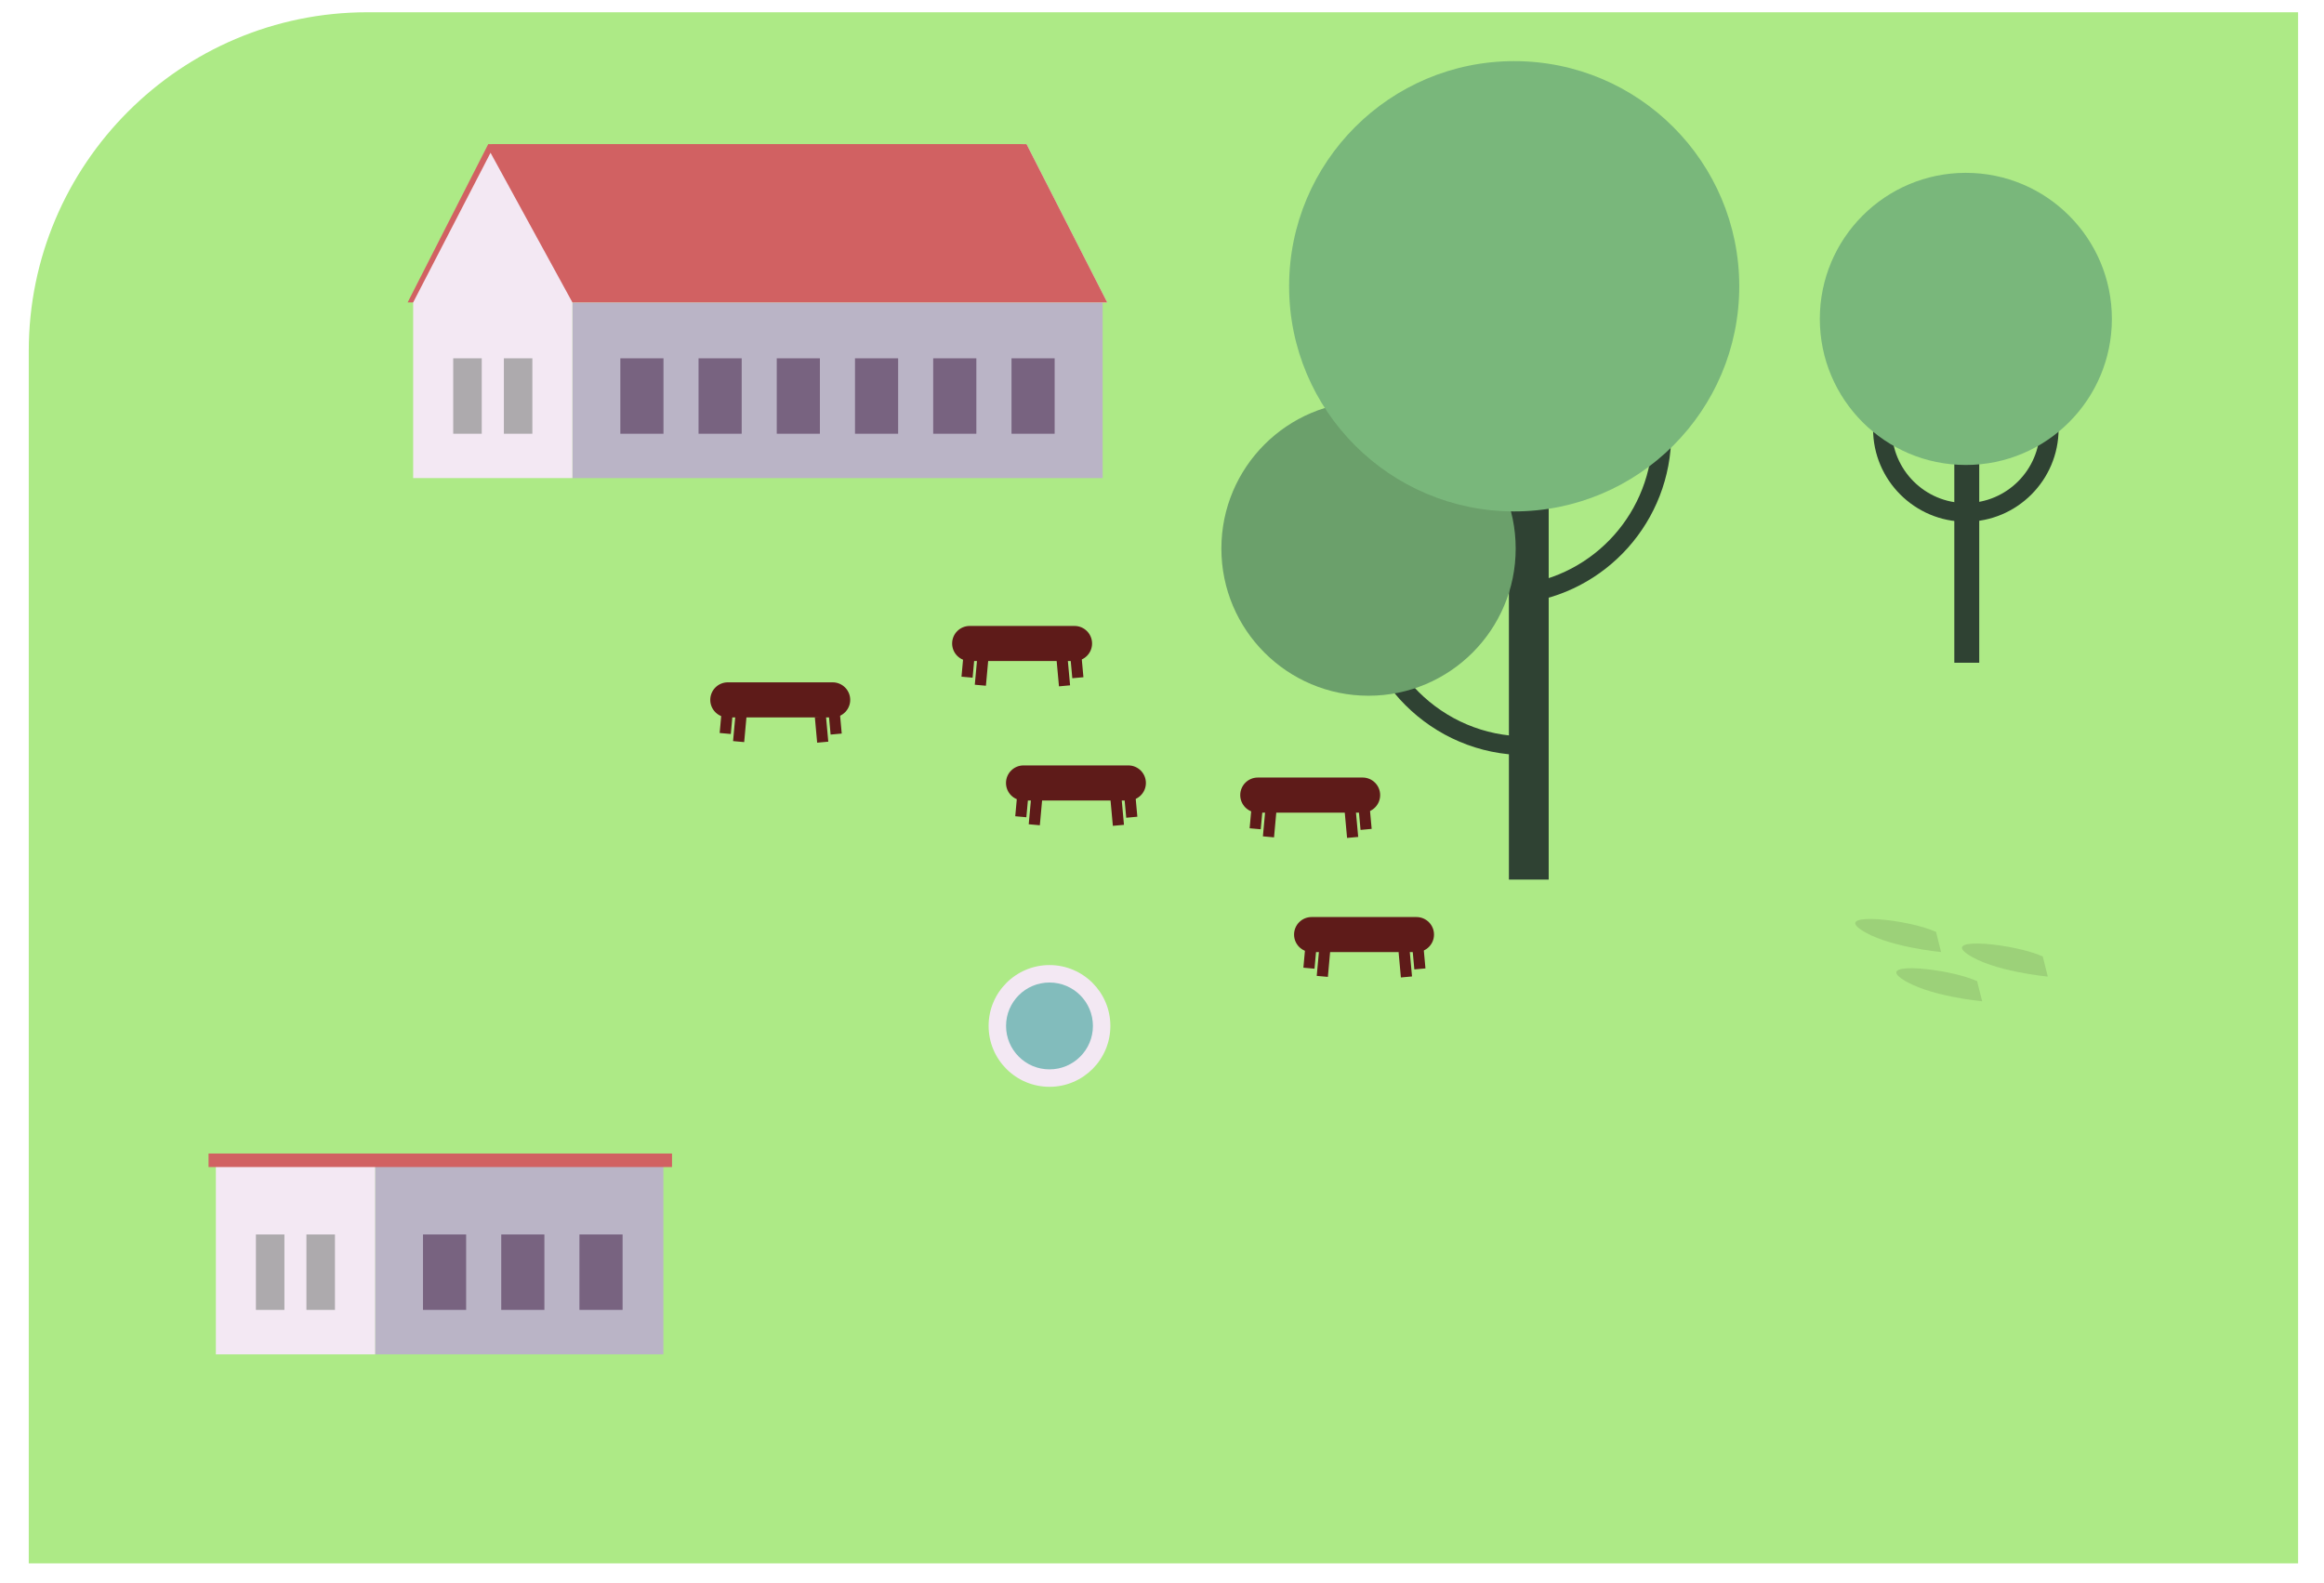<svg width="69" height="47" viewBox="0 0 69 47" fill="none" xmlns="http://www.w3.org/2000/svg">
<path d="M68.231 0.364V46.42H0.854V10.422C0.854 4.876 5.365 0.364 10.908 0.364H68.231Z" fill="#ADEA86"/>
<path d="M32.738 8.979H16.995V14.196H32.738V8.979Z" fill="#BAB4C6"/>
<path d="M32.872 8.979H16.995L14.601 4.28H30.477L32.872 8.979Z" fill="#F3E8F3"/>
<path d="M14.495 4.28L12.103 8.979H16.995L30.372 4.28H14.495Z" fill="#D16162"/>
<path d="M32.872 8.979H16.995L14.601 4.28H30.477L32.872 8.979Z" fill="#D16162"/>
<path d="M14.564 4.536L12.267 8.979V14.196H16.995V8.979L14.564 4.536Z" fill="#F3E8F3"/>
<path d="M14.303 10.639H13.456V12.879H14.303V10.639Z" fill="#ADAAAD"/>
<path d="M15.806 10.639H14.96V12.879H15.806V10.639Z" fill="#ADAAAD"/>
<path d="M31.313 10.639H30.032V12.879H31.313V10.639Z" fill="#786380"/>
<path d="M28.988 10.639H27.707V12.879H28.988V10.639Z" fill="#786380"/>
<path d="M26.666 10.639H25.385V12.879H26.666V10.639Z" fill="#786380"/>
<path d="M24.343 10.639H23.062V12.879H24.343V10.639Z" fill="#786380"/>
<path d="M22.021 10.639H20.74V12.879H22.021V10.639Z" fill="#786380"/>
<path d="M19.699 10.639H18.418V12.879H19.699V10.639Z" fill="#786380"/>
<path d="M45.981 13.533H44.8V26.117H45.981V13.533Z" fill="#2F4233"/>
<path d="M45.302 22.421C42.512 22.421 40.24 20.148 40.24 17.357C40.24 14.566 42.512 12.294 45.302 12.294V12.851C42.818 12.851 40.796 14.873 40.796 17.357C40.796 19.842 42.818 21.864 45.302 21.864V22.421Z" fill="#2F4233"/>
<path d="M40.632 20.658C43.045 20.658 45.001 18.701 45.001 16.288C45.001 13.874 43.045 11.918 40.632 11.918C38.219 11.918 36.263 13.874 36.263 16.288C36.263 18.701 38.219 20.658 40.632 20.658Z" fill="#6BA06B"/>
<path d="M45.132 17.92L45.071 17.366C47.348 17.109 49.063 15.182 49.063 12.887H49.62C49.62 15.466 47.691 17.63 45.132 17.917V17.92Z" fill="#2F4233"/>
<path d="M44.956 15.185C48.647 15.185 51.639 12.192 51.639 8.5C51.639 4.808 48.647 1.815 44.956 1.815C41.266 1.815 38.274 4.808 38.274 8.5C38.274 12.192 41.266 15.185 44.956 15.185Z" fill="#79B77B"/>
<path d="M58.764 12.642H58.024V19.678H58.764V12.642Z" fill="#2F4233"/>
<path d="M58.366 15.491C56.849 15.491 55.612 14.255 55.612 12.736C55.612 11.218 56.849 9.982 58.366 9.982C59.884 9.982 61.12 11.218 61.12 12.736C61.12 14.255 59.884 15.491 58.366 15.491ZM58.366 10.542C57.155 10.542 56.169 11.528 56.169 12.739C56.169 13.951 57.155 14.937 58.366 14.937C59.578 14.937 60.563 13.951 60.563 12.739C60.563 11.528 59.578 10.542 58.366 10.542Z" fill="#2F4233"/>
<path d="M58.366 13.806C60.761 13.806 62.702 11.864 62.702 9.469C62.702 7.074 60.761 5.132 58.366 5.132C55.972 5.132 54.031 7.074 54.031 9.469C54.031 11.864 55.972 13.806 58.366 13.806Z" fill="#79B77B"/>
<path d="M40.457 23.087H37.344C37.056 23.087 36.823 23.32 36.823 23.608C36.823 23.895 37.056 24.129 37.344 24.129H40.457C40.744 24.129 40.977 23.895 40.977 23.608C40.977 23.32 40.744 23.087 40.457 23.087Z" fill="#5E1B19"/>
<path d="M40.326 23.884L40.395 24.642L40.725 24.611L40.656 23.854L40.326 23.884Z" fill="#5E1B19"/>
<path d="M39.926 24.123L39.995 24.88L40.325 24.85L40.256 24.093L39.926 24.123Z" fill="#5E1B19"/>
<path d="M37.171 23.835L37.102 24.593L37.432 24.623L37.501 23.866L37.171 23.835Z" fill="#5E1B19"/>
<path d="M37.565 24.076L37.496 24.833L37.826 24.863L37.895 24.106L37.565 24.076Z" fill="#5E1B19"/>
<path d="M24.722 20.26H21.609C21.321 20.26 21.088 20.493 21.088 20.781C21.088 21.068 21.321 21.301 21.609 21.301H24.722C25.009 21.301 25.243 21.068 25.243 20.781C25.243 20.493 25.009 20.26 24.722 20.26Z" fill="#5E1B19"/>
<path d="M24.592 21.054L24.661 21.811L24.991 21.781L24.922 21.024L24.592 21.054Z" fill="#5E1B19"/>
<path d="M24.193 21.295L24.262 22.052L24.592 22.022L24.523 21.265L24.193 21.295Z" fill="#5E1B19"/>
<path d="M21.436 21.007L21.367 21.764L21.698 21.794L21.767 21.037L21.436 21.007Z" fill="#5E1B19"/>
<path d="M21.834 21.248L21.765 22.005L22.095 22.035L22.164 21.278L21.834 21.248Z" fill="#5E1B19"/>
<path d="M42.055 27.229H38.942C38.654 27.229 38.421 27.462 38.421 27.75C38.421 28.037 38.654 28.27 38.942 28.27H42.055C42.343 28.27 42.576 28.037 42.576 27.75C42.576 27.462 42.343 27.229 42.055 27.229Z" fill="#5E1B19"/>
<path d="M41.923 28.027L41.992 28.784L42.322 28.754L42.253 27.997L41.923 28.027Z" fill="#5E1B19"/>
<path d="M41.524 28.266L41.593 29.023L41.923 28.993L41.854 28.235L41.524 28.266Z" fill="#5E1B19"/>
<path d="M38.767 27.976L38.698 28.733L39.028 28.763L39.097 28.006L38.767 27.976Z" fill="#5E1B19"/>
<path d="M39.163 28.219L39.094 28.976L39.425 29.006L39.493 28.249L39.163 28.219Z" fill="#5E1B19"/>
<path d="M31.903 18.586H28.79C28.502 18.586 28.269 18.819 28.269 19.107C28.269 19.394 28.502 19.627 28.79 19.627H31.903C32.191 19.627 32.424 19.394 32.424 19.107C32.424 18.819 32.191 18.586 31.903 18.586Z" fill="#5E1B19"/>
<path d="M31.768 19.381L31.837 20.138L32.167 20.108L32.098 19.35L31.768 19.381Z" fill="#5E1B19"/>
<path d="M31.372 19.622L31.441 20.379L31.771 20.349L31.702 19.592L31.372 19.622Z" fill="#5E1B19"/>
<path d="M28.616 19.336L28.547 20.093L28.877 20.123L28.946 19.366L28.616 19.336Z" fill="#5E1B19"/>
<path d="M29.011 19.574L28.942 20.331L29.272 20.361L29.341 19.604L29.011 19.574Z" fill="#5E1B19"/>
<path d="M33.501 22.727H30.388C30.101 22.727 29.868 22.961 29.868 23.248C29.868 23.536 30.101 23.769 30.388 23.769H33.501C33.789 23.769 34.022 23.536 34.022 23.248C34.022 22.961 33.789 22.727 33.501 22.727Z" fill="#5E1B19"/>
<path d="M33.369 23.523L33.438 24.281L33.768 24.25L33.699 23.493L33.369 23.523Z" fill="#5E1B19"/>
<path d="M32.972 23.764L33.041 24.521L33.371 24.491L33.302 23.734L32.972 23.764Z" fill="#5E1B19"/>
<path d="M30.212 23.479L30.143 24.236L30.473 24.266L30.542 23.509L30.212 23.479Z" fill="#5E1B19"/>
<path d="M30.612 23.717L30.543 24.474L30.873 24.504L30.942 23.747L30.612 23.717Z" fill="#5E1B19"/>
<path d="M31.16 32.27C32.157 32.27 32.967 31.461 32.967 30.462C32.967 29.464 32.157 28.655 31.16 28.655C30.162 28.655 29.352 29.464 29.352 30.462C29.352 31.461 30.162 32.27 31.16 32.27Z" fill="#F3E8F3"/>
<path d="M31.16 31.752C31.872 31.752 32.449 31.175 32.449 30.462C32.449 29.75 31.872 29.173 31.16 29.173C30.448 29.173 29.87 29.75 29.87 30.462C29.87 31.175 30.448 31.752 31.16 31.752Z" fill="#82BCBC"/>
<path d="M57.481 27.669C56.657 27.296 54.488 27.07 55.237 27.594C55.986 28.117 57.631 28.268 57.631 28.268L57.481 27.669Z" fill="#9CD179"/>
<path d="M58.7 29.131C57.876 28.758 55.707 28.532 56.456 29.056C57.205 29.58 58.851 29.73 58.851 29.73L58.7 29.131Z" fill="#9CD179"/>
<path d="M60.65 28.399C59.825 28.025 57.656 27.8 58.405 28.323C59.154 28.847 60.8 28.997 60.8 28.997L60.65 28.399Z" fill="#9CD179"/>
<path d="M19.696 34.543H11.134V40.214H19.696V34.543Z" fill="#BAB4C6"/>
<path d="M11.137 34.543H6.409V40.214H11.137V34.543Z" fill="#F3E8F3"/>
<path d="M8.444 36.654H7.598V38.894H8.444V36.654Z" fill="#ADAAAD"/>
<path d="M9.945 36.654H9.098V38.894H9.945V36.654Z" fill="#ADAAAD"/>
<path d="M18.485 36.654H17.204V38.894H18.485V36.654Z" fill="#786380"/>
<path d="M16.163 36.654H14.882V38.894H16.163V36.654Z" fill="#786380"/>
<path d="M13.84 36.654H12.559V38.894H13.84V36.654Z" fill="#786380"/>
<path d="M19.952 34.251H6.192V34.652H19.952V34.251Z" fill="#D16162"/>
</svg>
